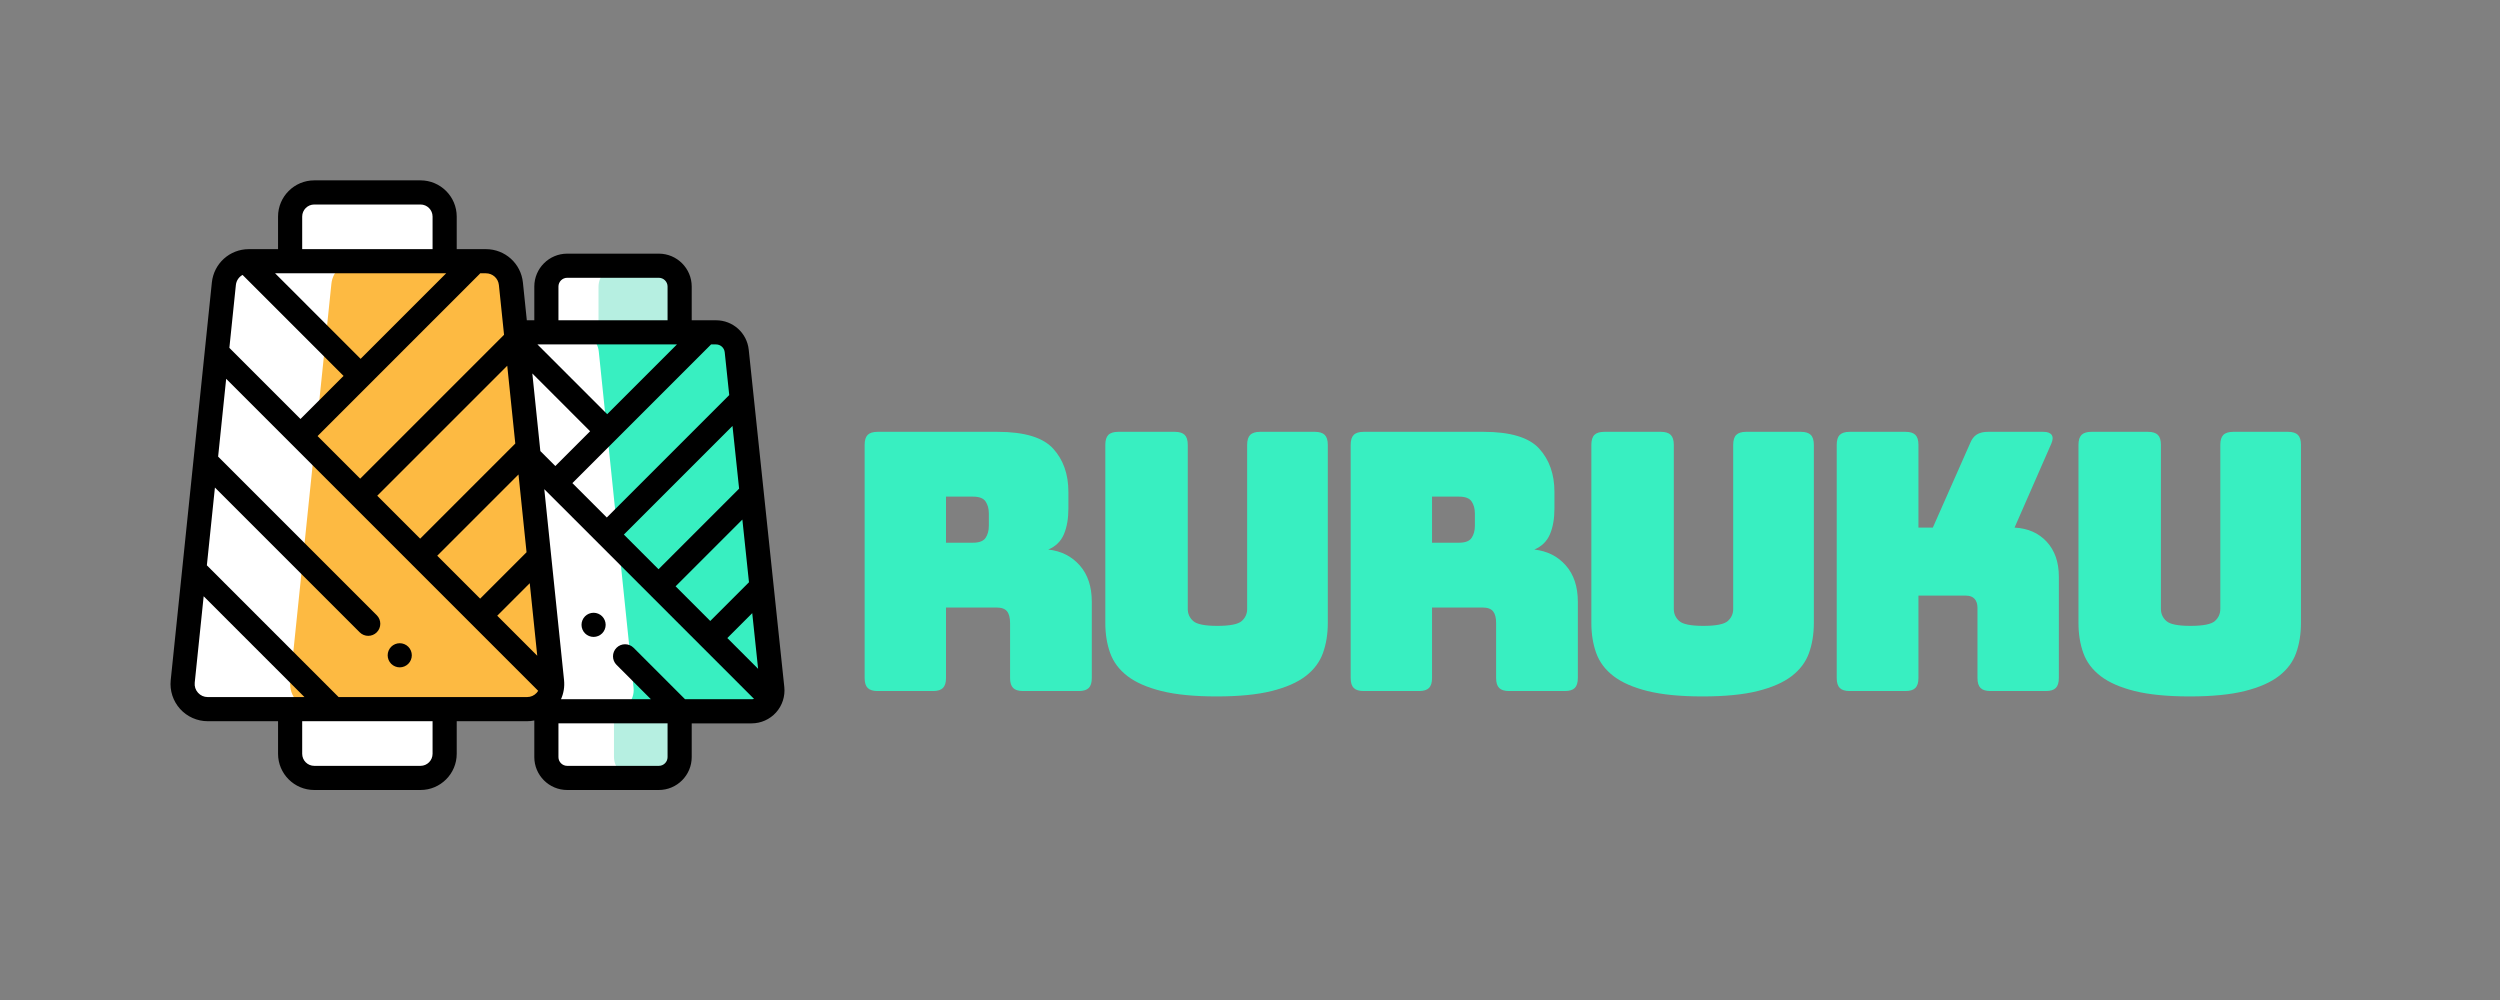 <?xml version="1.0" standalone="no"?><!-- Generator: Gravit.io --><svg xmlns="http://www.w3.org/2000/svg" xmlns:xlink="http://www.w3.org/1999/xlink" style="isolation:isolate" viewBox="0 0 500 200" width="500" height="200"><rect x="0" y="0" width="500" height="200" fill="#808080" stroke="none"/><defs><clipPath id="_clipPath_MMxhXCcOnPq9DBJigcworlEGVjxSFppa"><rect width="500" height="200"/></clipPath></defs><g clip-path="url(#_clipPath_MMxhXCcOnPq9DBJigcworlEGVjxSFppa)"><path d=" M 194.6 99.326 L 189.2 99.326 L 189.2 108.542 L 194.6 108.542 L 194.6 108.542 Q 196.472 108.542 197.12 107.57 L 197.12 107.57 L 197.12 107.57 Q 197.768 106.598 197.768 105.158 L 197.768 105.158 L 197.768 102.71 L 197.768 102.71 Q 197.768 101.27 197.12 100.298 L 197.12 100.298 L 197.12 100.298 Q 196.472 99.326 194.6 99.326 L 194.6 99.326 L 194.6 99.326 Z  M 186.608 138.206 L 186.608 138.206 L 175.52 138.206 L 175.52 138.206 Q 174.152 138.206 173.54 137.594 L 173.54 137.594 L 173.54 137.594 Q 172.928 136.982 172.928 135.614 L 172.928 135.614 L 172.928 88.958 L 172.928 88.958 Q 172.928 87.59 173.54 86.978 L 173.54 86.978 L 173.54 86.978 Q 174.152 86.366 175.52 86.366 L 175.52 86.366 L 199.496 86.366 L 199.496 86.366 Q 207.56 86.366 210.62 89.714 L 210.62 89.714 L 210.62 89.714 Q 213.68 93.062 213.68 98.39 L 213.68 98.39 L 213.68 101.702 L 213.68 101.702 Q 213.68 104.726 212.78 106.85 L 212.78 106.85 L 212.78 106.85 Q 211.88 108.974 209.648 109.91 L 209.648 109.91 L 209.648 109.91 Q 213.536 110.342 215.948 113.078 L 215.948 113.078 L 215.948 113.078 Q 218.36 115.814 218.36 120.35 L 218.36 120.35 L 218.36 135.614 L 218.36 135.614 Q 218.36 136.982 217.748 137.594 L 217.748 137.594 L 217.748 137.594 Q 217.136 138.206 215.768 138.206 L 215.768 138.206 L 204.608 138.206 L 204.608 138.206 Q 203.24 138.206 202.628 137.594 L 202.628 137.594 L 202.628 137.594 Q 202.016 136.982 202.016 135.614 L 202.016 135.614 L 202.016 124.598 L 202.016 124.598 Q 202.016 123.014 201.404 122.258 L 201.404 122.258 L 201.404 122.258 Q 200.792 121.502 199.28 121.502 L 199.28 121.502 L 189.2 121.502 L 189.2 135.614 L 189.2 135.614 Q 189.2 136.982 188.588 137.594 L 188.588 137.594 L 188.588 137.594 Q 187.976 138.206 186.608 138.206 Z  M 265.56 88.958 L 265.56 124.598 L 265.56 124.598 Q 265.56 127.91 264.588 130.61 L 264.588 130.61 L 264.588 130.61 Q 263.616 133.31 261.132 135.218 L 261.132 135.218 L 261.132 135.218 Q 258.648 137.126 254.328 138.206 L 254.328 138.206 L 254.328 138.206 Q 250.008 139.286 243.312 139.286 L 243.312 139.286 L 243.312 139.286 Q 236.616 139.286 232.296 138.206 L 232.296 138.206 L 232.296 138.206 Q 227.976 137.126 225.492 135.218 L 225.492 135.218 L 225.492 135.218 Q 223.008 133.31 222.036 130.61 L 222.036 130.61 L 222.036 130.61 Q 221.064 127.91 221.064 124.598 L 221.064 124.598 L 221.064 88.958 L 221.064 88.958 Q 221.064 87.59 221.676 86.978 L 221.676 86.978 L 221.676 86.978 Q 222.288 86.366 223.656 86.366 L 223.656 86.366 L 234.96 86.366 L 234.96 86.366 Q 236.328 86.366 236.94 86.978 L 236.94 86.978 L 236.94 86.978 Q 237.552 87.59 237.552 88.958 L 237.552 88.958 L 237.552 121.79 L 237.552 121.79 Q 237.552 123.23 238.632 124.202 L 238.632 124.202 L 238.632 124.202 Q 239.712 125.174 243.456 125.174 L 243.456 125.174 L 243.456 125.174 Q 247.272 125.174 248.352 124.202 L 248.352 124.202 L 248.352 124.202 Q 249.432 123.23 249.432 121.79 L 249.432 121.79 L 249.432 88.958 L 249.432 88.958 Q 249.432 87.59 250.044 86.978 L 250.044 86.978 L 250.044 86.978 Q 250.656 86.366 252.024 86.366 L 252.024 86.366 L 262.968 86.366 L 262.968 86.366 Q 264.336 86.366 264.948 86.978 L 264.948 86.978 L 264.948 86.978 Q 265.56 87.59 265.56 88.958 L 265.56 88.958 L 265.56 88.958 Z  M 291.808 99.326 L 286.408 99.326 L 286.408 108.542 L 291.808 108.542 L 291.808 108.542 Q 293.68 108.542 294.328 107.57 L 294.328 107.57 L 294.328 107.57 Q 294.976 106.598 294.976 105.158 L 294.976 105.158 L 294.976 102.71 L 294.976 102.71 Q 294.976 101.27 294.328 100.298 L 294.328 100.298 L 294.328 100.298 Q 293.68 99.326 291.808 99.326 L 291.808 99.326 L 291.808 99.326 Z  M 283.816 138.206 L 283.816 138.206 L 272.728 138.206 L 272.728 138.206 Q 271.36 138.206 270.748 137.594 L 270.748 137.594 L 270.748 137.594 Q 270.136 136.982 270.136 135.614 L 270.136 135.614 L 270.136 88.958 L 270.136 88.958 Q 270.136 87.59 270.748 86.978 L 270.748 86.978 L 270.748 86.978 Q 271.36 86.366 272.728 86.366 L 272.728 86.366 L 296.704 86.366 L 296.704 86.366 Q 304.768 86.366 307.828 89.714 L 307.828 89.714 L 307.828 89.714 Q 310.888 93.062 310.888 98.39 L 310.888 98.39 L 310.888 101.702 L 310.888 101.702 Q 310.888 104.726 309.988 106.85 L 309.988 106.85 L 309.988 106.85 Q 309.088 108.974 306.856 109.91 L 306.856 109.91 L 306.856 109.91 Q 310.744 110.342 313.156 113.078 L 313.156 113.078 L 313.156 113.078 Q 315.568 115.814 315.568 120.35 L 315.568 120.35 L 315.568 135.614 L 315.568 135.614 Q 315.568 136.982 314.956 137.594 L 314.956 137.594 L 314.956 137.594 Q 314.344 138.206 312.976 138.206 L 312.976 138.206 L 301.816 138.206 L 301.816 138.206 Q 300.448 138.206 299.836 137.594 L 299.836 137.594 L 299.836 137.594 Q 299.224 136.982 299.224 135.614 L 299.224 135.614 L 299.224 124.598 L 299.224 124.598 Q 299.224 123.014 298.612 122.258 L 298.612 122.258 L 298.612 122.258 Q 298 121.502 296.488 121.502 L 296.488 121.502 L 286.408 121.502 L 286.408 135.614 L 286.408 135.614 Q 286.408 136.982 285.796 137.594 L 285.796 137.594 L 285.796 137.594 Q 285.184 138.206 283.816 138.206 Z  M 362.768 88.958 L 362.768 124.598 L 362.768 124.598 Q 362.768 127.91 361.796 130.61 L 361.796 130.61 L 361.796 130.61 Q 360.824 133.31 358.34 135.218 L 358.34 135.218 L 358.34 135.218 Q 355.856 137.126 351.536 138.206 L 351.536 138.206 L 351.536 138.206 Q 347.216 139.286 340.52 139.286 L 340.52 139.286 L 340.52 139.286 Q 333.824 139.286 329.504 138.206 L 329.504 138.206 L 329.504 138.206 Q 325.184 137.126 322.7 135.218 L 322.7 135.218 L 322.7 135.218 Q 320.216 133.31 319.244 130.61 L 319.244 130.61 L 319.244 130.61 Q 318.272 127.91 318.272 124.598 L 318.272 124.598 L 318.272 88.958 L 318.272 88.958 Q 318.272 87.59 318.884 86.978 L 318.884 86.978 L 318.884 86.978 Q 319.496 86.366 320.864 86.366 L 320.864 86.366 L 332.168 86.366 L 332.168 86.366 Q 333.536 86.366 334.148 86.978 L 334.148 86.978 L 334.148 86.978 Q 334.76 87.59 334.76 88.958 L 334.76 88.958 L 334.76 121.79 L 334.76 121.79 Q 334.76 123.23 335.84 124.202 L 335.84 124.202 L 335.84 124.202 Q 336.92 125.174 340.664 125.174 L 340.664 125.174 L 340.664 125.174 Q 344.48 125.174 345.56 124.202 L 345.56 124.202 L 345.56 124.202 Q 346.64 123.23 346.64 121.79 L 346.64 121.79 L 346.64 88.958 L 346.64 88.958 Q 346.64 87.59 347.252 86.978 L 347.252 86.978 L 347.252 86.978 Q 347.864 86.366 349.232 86.366 L 349.232 86.366 L 360.176 86.366 L 360.176 86.366 Q 361.544 86.366 362.156 86.978 L 362.156 86.978 L 362.156 86.978 Q 362.768 87.59 362.768 88.958 L 362.768 88.958 L 362.768 88.958 Z  M 381.096 138.206 L 381.096 138.206 L 369.936 138.206 L 369.936 138.206 Q 368.568 138.206 367.956 137.594 L 367.956 137.594 L 367.956 137.594 Q 367.344 136.982 367.344 135.614 L 367.344 135.614 L 367.344 88.958 L 367.344 88.958 Q 367.344 87.59 367.956 86.978 L 367.956 86.978 L 367.956 86.978 Q 368.568 86.366 369.936 86.366 L 369.936 86.366 L 381.096 86.366 L 381.096 86.366 Q 382.464 86.366 383.076 86.978 L 383.076 86.978 L 383.076 86.978 Q 383.688 87.59 383.688 88.958 L 383.688 88.958 L 383.688 105.518 L 386.568 105.518 L 393.984 88.742 L 393.984 88.742 Q 394.488 87.446 395.352 86.906 L 395.352 86.906 L 395.352 86.906 Q 396.216 86.366 397.584 86.366 L 397.584 86.366 L 408.672 86.366 L 408.672 86.366 Q 409.896 86.366 410.328 86.978 L 410.328 86.978 L 410.328 86.978 Q 410.76 87.59 410.256 88.742 L 410.256 88.742 L 402.912 105.518 L 402.912 105.518 Q 406.944 105.734 409.356 108.362 L 409.356 108.362 L 409.356 108.362 Q 411.768 110.99 411.768 115.31 L 411.768 115.31 L 411.768 135.614 L 411.768 135.614 Q 411.768 136.982 411.156 137.594 L 411.156 137.594 L 411.156 137.594 Q 410.544 138.206 409.176 138.206 L 409.176 138.206 L 398.088 138.206 L 398.088 138.206 Q 396.72 138.206 396.108 137.594 L 396.108 137.594 L 396.108 137.594 Q 395.496 136.982 395.496 135.614 L 395.496 135.614 L 395.496 121.574 L 395.496 121.574 Q 395.496 120.422 394.92 119.774 L 394.92 119.774 L 394.92 119.774 Q 394.344 119.126 393.192 119.126 L 393.192 119.126 L 383.688 119.126 L 383.688 135.614 L 383.688 135.614 Q 383.688 136.982 383.076 137.594 L 383.076 137.594 L 383.076 137.594 Q 382.464 138.206 381.096 138.206 Z  M 460.192 88.958 L 460.192 124.598 L 460.192 124.598 Q 460.192 127.91 459.22 130.61 L 459.22 130.61 L 459.22 130.61 Q 458.248 133.31 455.764 135.218 L 455.764 135.218 L 455.764 135.218 Q 453.28 137.126 448.96 138.206 L 448.96 138.206 L 448.96 138.206 Q 444.64 139.286 437.944 139.286 L 437.944 139.286 L 437.944 139.286 Q 431.248 139.286 426.928 138.206 L 426.928 138.206 L 426.928 138.206 Q 422.608 137.126 420.124 135.218 L 420.124 135.218 L 420.124 135.218 Q 417.64 133.31 416.668 130.61 L 416.668 130.61 L 416.668 130.61 Q 415.696 127.91 415.696 124.598 L 415.696 124.598 L 415.696 88.958 L 415.696 88.958 Q 415.696 87.59 416.308 86.978 L 416.308 86.978 L 416.308 86.978 Q 416.92 86.366 418.288 86.366 L 418.288 86.366 L 429.592 86.366 L 429.592 86.366 Q 430.96 86.366 431.572 86.978 L 431.572 86.978 L 431.572 86.978 Q 432.184 87.59 432.184 88.958 L 432.184 88.958 L 432.184 121.79 L 432.184 121.79 Q 432.184 123.23 433.264 124.202 L 433.264 124.202 L 433.264 124.202 Q 434.344 125.174 438.088 125.174 L 438.088 125.174 L 438.088 125.174 Q 441.904 125.174 442.984 124.202 L 442.984 124.202 L 442.984 124.202 Q 444.064 123.23 444.064 121.79 L 444.064 121.79 L 444.064 88.958 L 444.064 88.958 Q 444.064 87.59 444.676 86.978 L 444.676 86.978 L 444.676 86.978 Q 445.288 86.366 446.656 86.366 L 446.656 86.366 L 457.6 86.366 L 457.6 86.366 Q 458.968 86.366 459.58 86.978 L 459.58 86.978 L 459.58 86.978 Q 460.192 87.59 460.192 88.958 L 460.192 88.958 L 460.192 88.958 Z " fill-rule="evenodd" fill="rgb(56,239,193)"/><g><path d=" M 43.236 63.928 L 36.842 136.08 L 39.582 142.474 L 57.849 142.474 L 70.635 142.474 L 79.768 52.968 L 50.542 52.968 L 47.802 52.968 L 45.062 55.708 L 43.236 63.928 Z " fill="rgb(255,255,255)" vector-effect="non-scaling-stroke" stroke-width="1" stroke="rgb(0,0,0)" stroke-linejoin="miter" stroke-linecap="square" stroke-miterlimit="3"/><path d=" M 109.908 54.795 L 109.908 66.668 L 92.555 66.668 L 92.555 141.56 L 108.995 141.56 L 108.995 152.52 L 112.648 155.26 L 128.174 155.26 L 128.174 52.968 L 112.648 52.968 L 109.908 54.795 Z " fill="rgb(255,255,255)" vector-effect="non-scaling-stroke" stroke-width="1" stroke="rgb(0,0,0)" stroke-linejoin="miter" stroke-linecap="square" stroke-miterlimit="3"/><path d=" M 154.46 137.57 L 147.498 70.284 C 147.274 68.117 145.448 66.47 143.269 66.47 L 115.524 66.47 C 117.702 66.47 119.528 68.117 119.753 70.284 L 126.715 137.57 C 126.974 140.078 125.007 142.259 122.487 142.259 L 150.231 142.259 C 152.753 142.259 154.72 140.078 154.46 137.57 Z " fill="rgb(56,239,193)"/><path d=" M 84.1 155.585 L 62.852 155.585 C 60.185 155.585 58.024 153.423 58.024 150.755 L 58.024 141.828 L 88.93 141.828 L 88.93 150.755 C 88.93 153.423 86.767 155.585 84.1 155.585 L 84.1 155.585 Z " fill="rgb(255,255,255)"/><path d=" M 110.41 136.286 L 102.18 56.751 C 101.914 54.19 99.757 52.244 97.181 52.244 L 71.278 52.244 C 68.704 52.244 66.546 54.19 66.28 56.751 L 58.051 136.286 C 57.744 139.25 60.069 141.828 63.049 141.828 L 105.411 141.828 C 108.391 141.828 110.716 139.25 110.41 136.286 L 110.41 136.286 Z " fill="rgb(253,186,66)"/><path d=" M 62.852 38.486 L 84.1 38.486 C 86.767 38.486 88.93 40.648 88.93 43.316 L 88.93 52.244 L 58.024 52.244 L 58.024 43.316 C 58.024 40.648 60.185 38.486 62.852 38.486 Z " fill="rgb(255,255,255)"/><path d=" M 136.314 151.361 L 136.314 142.259 L 122.795 142.259 L 122.795 151.361 C 122.795 153.693 124.686 155.585 127.019 155.585 L 132.089 155.585 C 134.422 155.585 136.314 153.693 136.314 151.361 L 136.314 151.361 Z " fill="rgb(182,239,225)"/><path d=" M 132.213 53.144 L 123.928 53.144 C 121.594 53.144 119.702 55.036 119.702 57.368 L 119.702 66.47 L 136.437 66.47 L 136.437 57.368 C 136.438 55.036 134.547 53.144 132.213 53.144 Z " fill="rgb(182,239,225)"/><path d=" M 79.948 128.644 C 79.313 128.644 78.693 128.9 78.241 129.349 C 77.791 129.801 77.533 130.421 77.533 131.059 C 77.533 131.693 77.791 132.316 78.241 132.765 C 78.693 133.215 79.313 133.473 79.948 133.473 C 80.583 133.473 81.205 133.215 81.655 132.765 C 82.107 132.316 82.362 131.693 82.362 131.059 C 82.362 130.421 82.107 129.801 81.655 129.349 C 81.205 128.9 80.583 128.644 79.948 128.644 Z " fill="rgb(0,0,0)"/><path d=" M 156.862 137.405 L 149.746 69.944 C 149.392 66.587 146.579 64.055 143.203 64.055 L 138.342 64.055 L 138.342 57.308 C 138.342 53.681 135.391 50.73 131.763 50.73 L 113.44 50.73 C 109.813 50.73 106.862 53.681 106.862 57.308 L 106.862 64.055 L 105.363 64.055 L 104.582 56.503 C 104.188 52.698 101.007 49.829 97.181 49.829 L 91.344 49.829 L 91.344 43.316 C 91.344 39.322 88.094 36.072 84.1 36.072 L 62.852 36.072 C 58.859 36.072 55.609 39.322 55.609 43.316 L 55.609 49.829 L 49.771 49.829 C 45.946 49.829 42.765 52.698 42.371 56.503 L 34.142 136.037 C 33.925 138.128 34.609 140.224 36.017 141.785 C 37.425 143.347 39.44 144.242 41.542 144.242 L 55.61 144.242 L 55.61 150.756 C 55.61 154.75 58.859 158 62.852 158 L 84.1 158 C 88.095 158 91.344 154.75 91.344 150.756 L 91.344 144.242 L 105.412 144.242 C 105.902 144.242 106.388 144.192 106.862 144.097 L 106.862 151.421 C 106.862 155.048 109.813 158 113.44 158 L 131.763 158 C 135.391 158 138.342 155.048 138.342 151.421 L 138.342 144.674 L 150.319 144.674 C 152.181 144.674 153.963 143.88 155.209 142.496 C 156.454 141.112 157.056 139.256 156.862 137.405 L 156.862 137.405 Z  M 145.466 127.61 L 150.447 122.628 L 151.621 133.765 L 145.466 127.61 Z  M 135.119 117.263 L 148.473 103.91 L 149.795 116.451 L 142.052 124.195 L 135.119 117.263 Z  M 147.821 97.732 L 131.704 113.848 L 124.774 106.916 L 146.498 85.191 L 147.821 97.732 Z  M 144.944 70.45 L 145.847 79.013 L 121.359 103.502 L 114.479 96.622 L 142.148 68.953 C 142.171 68.931 142.191 68.907 142.211 68.884 L 143.203 68.884 C 144.101 68.884 144.849 69.558 144.944 70.45 L 144.944 70.45 Z  M 75.449 99.147 L 101.449 73.147 L 103.058 88.704 L 84.033 107.731 L 75.449 99.147 Z  M 135.389 68.884 L 121.437 82.836 L 107.487 68.884 L 135.389 68.884 Z  M 103.699 94.893 L 105.309 110.45 L 96.031 119.729 L 87.448 111.145 L 103.699 94.893 Z  M 105.949 116.64 L 107.45 131.148 L 99.446 123.144 L 105.949 116.64 Z  M 106.464 74.691 L 118.023 86.25 L 111.065 93.208 L 108.069 90.213 L 106.464 74.691 Z  M 111.69 57.308 C 111.69 56.343 112.476 55.558 113.44 55.558 L 131.763 55.558 C 132.728 55.558 133.513 56.343 133.513 57.308 L 133.513 64.055 L 111.69 64.055 L 111.69 57.308 Z  M 99.778 57 L 100.809 66.958 L 72.035 95.732 L 63.513 87.21 L 95.872 54.851 C 95.934 54.789 95.991 54.724 96.044 54.658 L 97.181 54.658 C 98.524 54.658 99.64 55.664 99.778 57 Z  M 58.024 54.658 L 89.235 54.658 L 72.126 71.767 L 55.018 54.658 L 58.024 54.658 Z  M 60.438 43.316 C 60.438 41.984 61.521 40.901 62.852 40.901 L 84.1 40.901 C 85.431 40.901 86.514 41.984 86.514 43.316 L 86.514 49.829 L 60.438 49.829 L 60.438 43.316 Z  M 48.512 54.982 L 68.712 75.182 L 60.098 83.795 L 45.874 69.572 L 47.175 57 C 47.266 56.119 47.785 55.382 48.512 54.982 Z  M 39.604 138.551 C 39.101 137.995 38.868 137.279 38.945 136.534 L 40.733 119.253 L 60.893 139.413 L 41.542 139.413 C 40.793 139.413 40.105 139.107 39.604 138.551 Z  M 86.514 150.756 C 86.514 152.088 85.431 153.171 84.1 153.171 L 62.852 153.171 C 61.521 153.171 60.438 152.088 60.438 150.756 L 60.438 144.242 L 86.514 144.242 L 86.514 150.756 Z  M 67.722 139.413 L 41.373 113.064 L 42.984 97.507 L 71.938 126.462 C 72.409 126.933 73.028 127.169 73.646 127.169 C 74.263 127.169 74.882 126.933 75.353 126.462 C 76.295 125.518 76.295 123.99 75.353 123.047 L 43.624 91.318 L 45.234 75.761 L 70.326 100.853 C 70.327 100.853 70.327 100.854 70.328 100.854 C 70.328 100.855 70.329 100.855 70.329 100.856 L 82.325 112.851 L 82.325 112.852 C 82.326 112.852 82.326 112.853 82.326 112.853 L 107.637 138.164 C 107.553 138.3 107.46 138.429 107.35 138.551 C 106.849 139.107 106.16 139.413 105.412 139.413 L 67.722 139.413 Z  M 133.513 151.421 C 133.513 152.385 132.728 153.171 131.763 153.171 L 113.44 153.171 C 112.476 153.171 111.69 152.385 111.69 151.421 L 111.69 144.673 L 133.513 144.673 L 133.513 151.421 Z  M 137.008 139.845 L 126.721 129.557 C 125.779 128.616 124.251 128.615 123.306 129.557 C 122.364 130.501 122.364 132.03 123.306 132.972 L 130.179 139.845 L 112.199 139.845 C 112.728 138.662 112.947 137.349 112.811 136.037 L 108.857 97.831 L 119.65 108.623 L 119.651 108.623 C 119.651 108.624 119.651 108.624 119.652 108.624 L 140.342 129.315 C 140.343 129.316 140.343 129.316 140.344 129.316 C 140.344 129.317 140.345 129.317 140.346 129.318 L 150.804 139.776 C 150.659 139.818 150.498 139.845 150.319 139.845 L 137.008 139.845 Z " fill="rgb(0,0,0)"/><path d=" M 118.718 122.552 C 118.083 122.552 117.46 122.811 117.008 123.26 C 116.559 123.711 116.303 124.331 116.303 124.969 C 116.303 125.604 116.559 126.225 117.008 126.676 C 117.46 127.125 118.083 127.384 118.718 127.384 C 119.353 127.384 119.976 127.125 120.425 126.676 C 120.873 126.227 121.132 125.604 121.132 124.969 C 121.132 124.331 120.874 123.711 120.425 123.26 C 119.976 122.811 119.353 122.552 118.718 122.552 Z " fill="rgb(0,0,0)"/></g></g></svg>